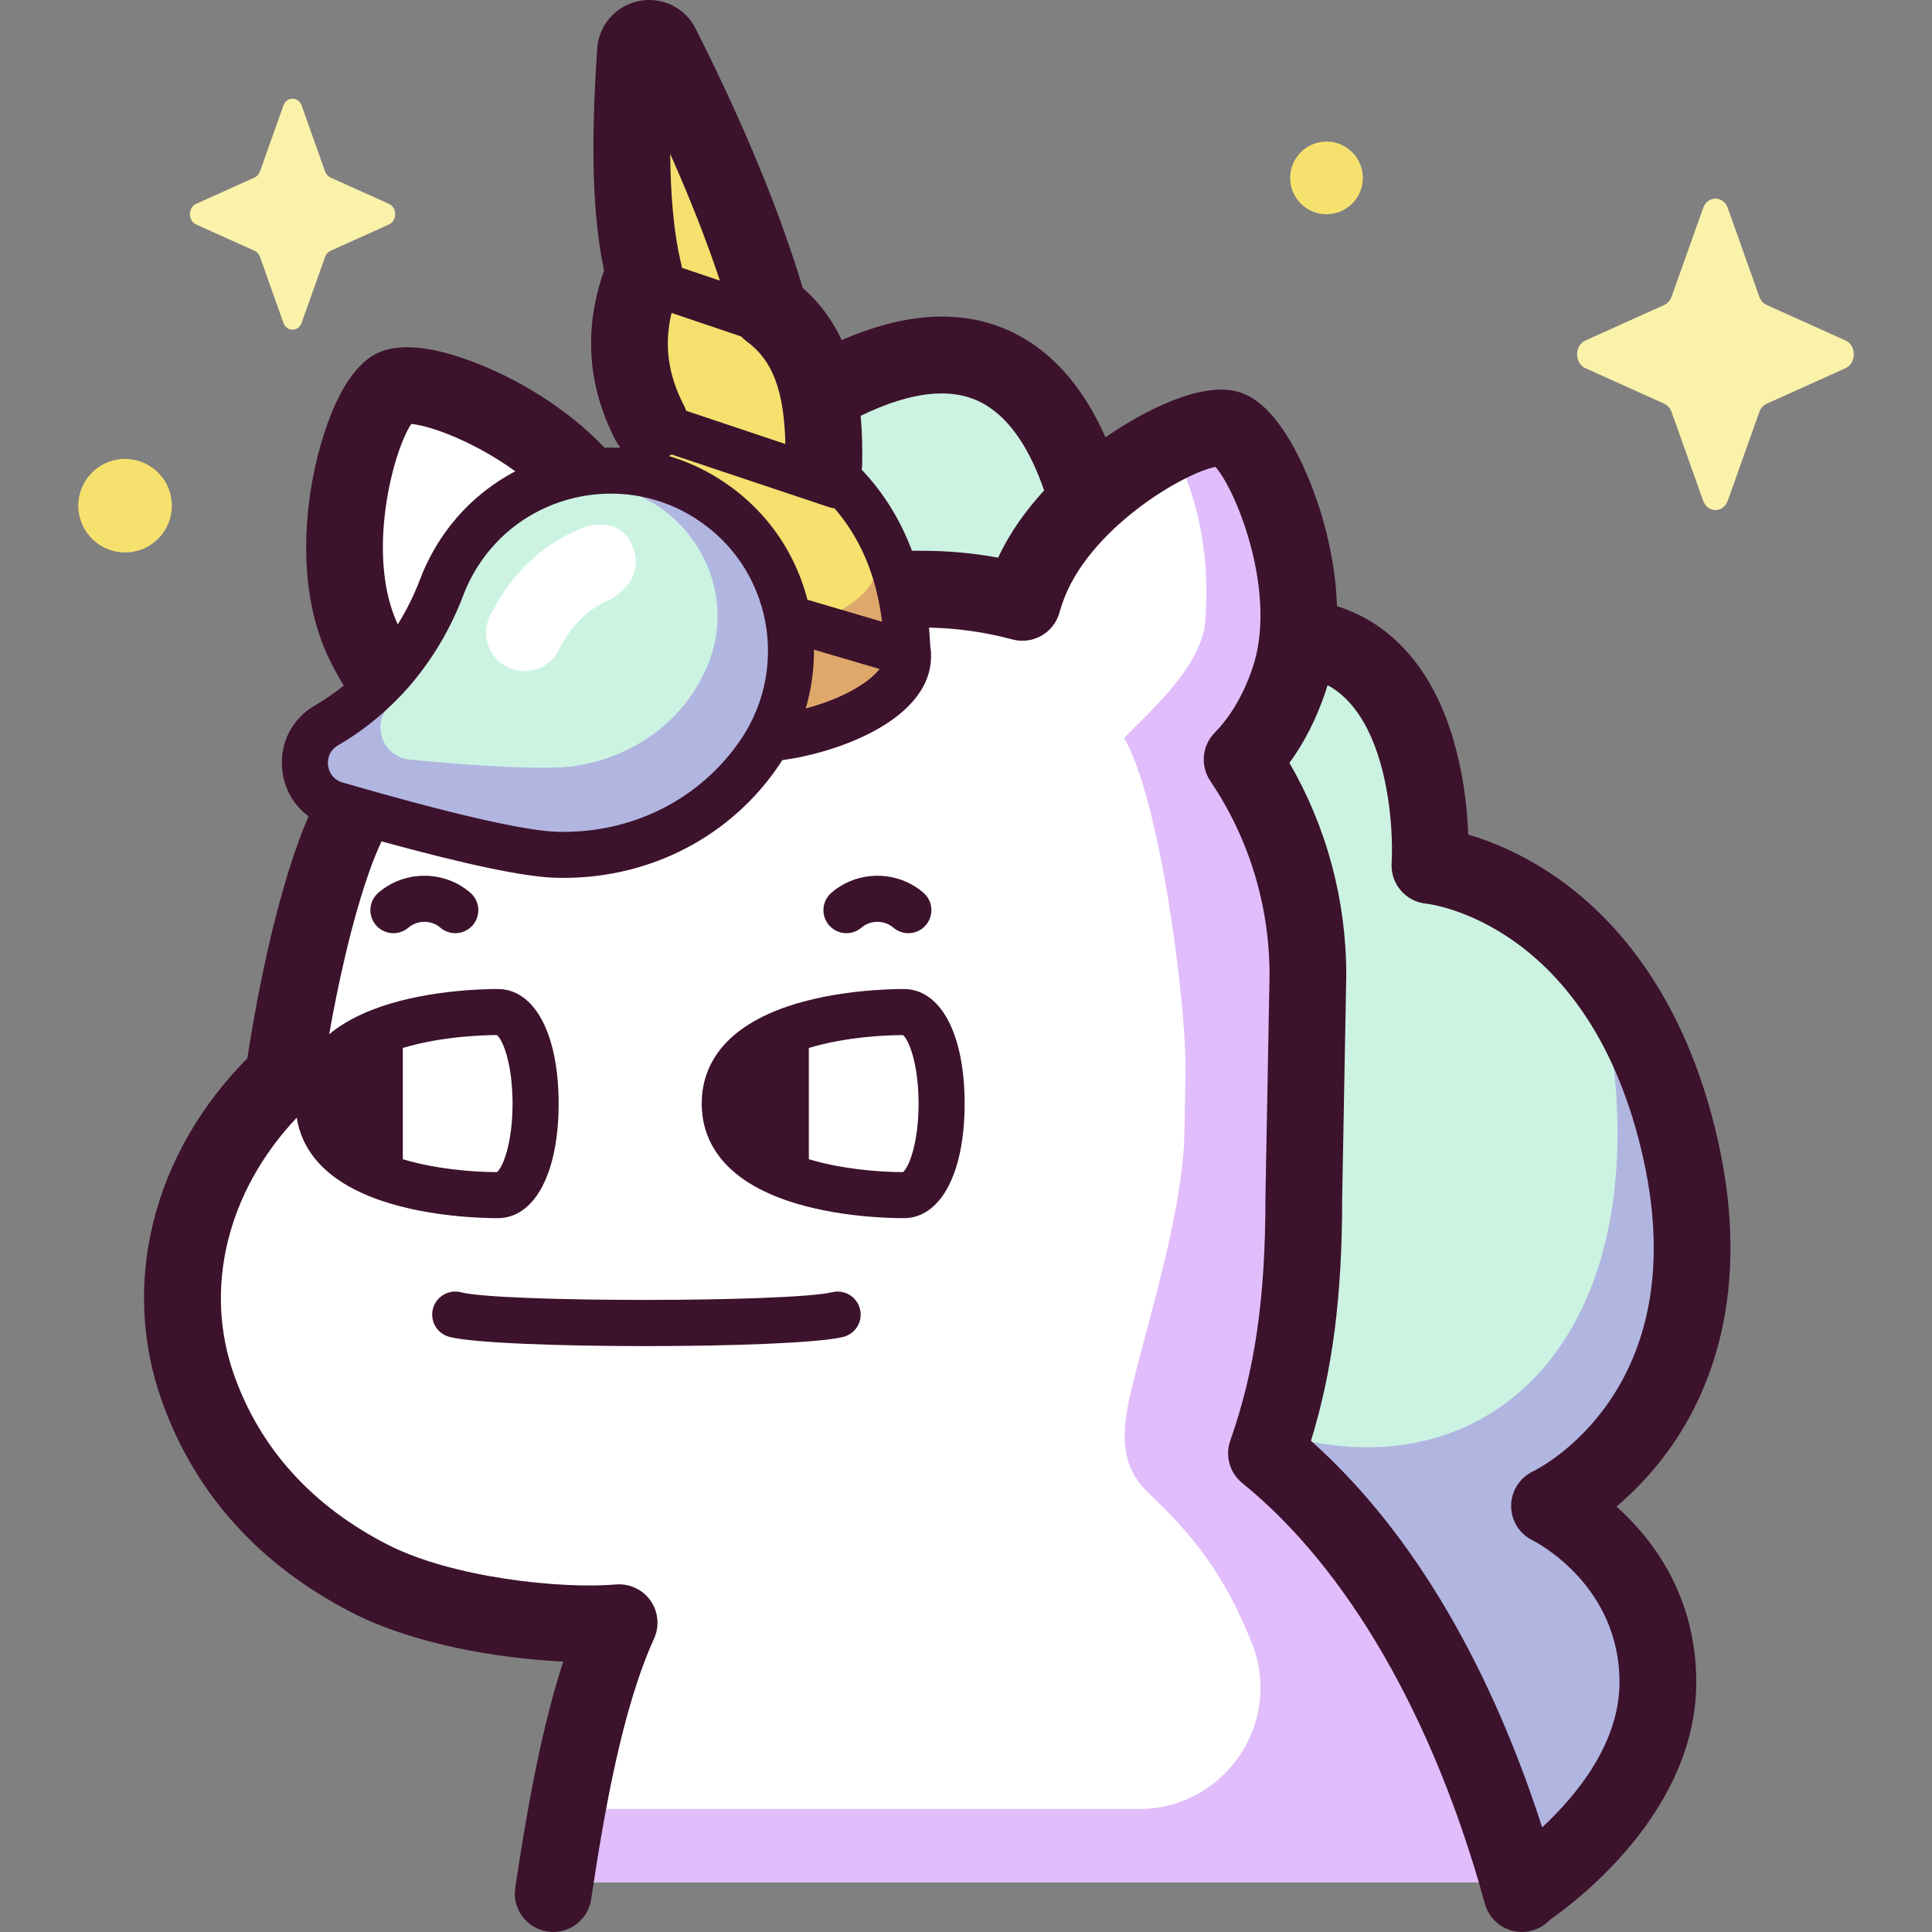 <svg id="Capa_1" enable-background="new 0 0 512 512" height="512" viewBox="0 0 512 512" width="512" xmlns="http://www.w3.org/2000/svg"><rect x="0" y="0" width="512" height="512" fill="#808080" stroke="none"/><g><g><path d="m403.283 501.562s36.069-22.953 36.069-55.743-28.691-46.726-28.691-46.726 50.503-23.755 34.74-94.354c-15.763-70.598-66.457-75.384-66.457-75.384s6.197-97.715-85.179-45.273c0 0 5.827-131.284-81.459-76.73l8.09 232.271z" fill="#ccf3e2"/><path d="m410.661 399.094s50.503-23.755 34.74-94.354c-2.835-12.697-15.646-29.402-20.243-38.196 20.003 101.189-48.732 148.444-124.036 94.319-4.041-2.905-14.679 33.584-19.531 32.948l121.691 107.752s36.069-22.953 36.069-55.743c.001-32.79-28.69-46.726-28.69-46.726z" fill="#b1b6e1"/><path d="m404.366 498.802c-11.974-43.585-33.516-89.022-67.692-116.682 6.423-18.198 9.895-37.828 9.895-67.556l1.091-59.148c0-21.167-6.428-40.832-17.438-57.151 5.052-5.141 9.325-12.074 12.341-20.838 9.185-26.692-7.619-63.904-15.93-66.764-8.312-2.86-44.456 16.133-53.641 42.825-.363 1.055-.684 2.096-.987 3.131-8.5-2.288-17.436-3.516-26.658-3.516h-63.141c-4.715 0-9.245.359-13.598 1.02-.646-5.802-2.429-12-5.526-18.452-12.092-25.181-49.798-39.7-57.639-35.935-7.841 3.766-20.085 42.27-7.994 67.451 4.001 8.332 9.043 14.689 14.65 19.168-11.12 12.607-18.488 26.408-22.26 36.78-9.104 25.031-13.655 59.165-13.655 59.165-24.658 23.212-32.502 54.974-22.636 82.599 8.141 22.794 24.208 39.507 45.589 50.473 18.793 9.639 49.289 13.094 65.99 11.642-9.281 20.417-14.182 49.808-17.475 71.787h256.714z" fill="#fff"/><path d="m335.621 382.12c6.423-18.198 9.895-37.828 9.895-67.556l1.091-59.148c0-21.167-6.428-40.832-17.438-57.151 5.052-5.141 9.325-12.074 12.341-20.838 9.185-26.692-7.619-63.904-15.93-66.764-3.922-1.35-5.042-.501-15.602 6.395 6.543 12.277 11.035 28.079 9.38 47.942-1.042 12.507-17.216 25.739-21.446 30.631 9.219 15.526 16.276 67.756 16.276 87.896l-.276 15.017c0 20.613-8.841 48.633-13.629 67.841-2.793 11.201-4.352 21.266 4.019 29.215 11.256 10.687 19.973 20.971 27.471 39.892 8.346 21.063-7.251 43.907-29.908 43.907h-152.135c-1.201 6.797-2.23 13.383-3.132 19.404h256.715c-11.974-43.587-33.516-89.023-67.692-116.683z" fill="#e1bdfc"/><path d="m240.617 173.147c-.033-.455-.088-.912-.187-1.373-.639-17.749-6.032-33.117-18.367-45.007-.307-19.862-5.578-35.321-18.157-44.492-6.353-21.958-16.203-45.384-28.501-69.837-1.538-3.769-7.162-2.553-7.004 1.516-1.512 22.013-1.609 42.465 2.267 58.527-5.316 13.071-5.402 26.247 1.534 39.594-4.298 13.22-4.487 26.954 1.603 41.385-6.434 13.892-1.625 26.583.112 32.595 7.136 20.174 68.182 7.274 66.7-12.908z" fill="#f6e06e"/><path d="m240.617 173.147c-.033-.455-.088-.912-.187-1.373-.454-12.605-3.322-24-9.355-33.811.594 3.251.955 6.615 1.084 10.091.088.394.136.784.165 1.172 1.305 17.22-52.432 28.227-58.715 11.012-.295-.99-.691-2.194-1.097-3.576-4.407 12.613-.198 23.845 1.405 29.391 7.136 20.176 68.182 7.276 66.7-12.906z" fill="#dda86a"/><path d="m86.549 192.215c14.187-8.192 24.709-21.267 30.504-36.59 1.646-4.352 3.966-8.552 6.99-12.456 14.443-18.65 40.79-23.937 61.298-12.283 24.46 13.899 31.573 45.33 16.198 68.272-13.237 19.752-34.566 27.99-54.299 27.362-11.496-.366-38.005-7.438-58.133-13.279-9.744-2.828-11.344-15.953-2.558-21.026z" fill="#ccf3e2"/><path d="m185.34 130.885c-20.508-11.653-46.855-6.367-61.298 12.283-3.024 3.905-5.344 8.104-6.989 12.457-5.795 15.323-16.317 28.399-30.504 36.59-8.786 5.073-7.186 18.197 2.558 21.025 20.128 5.841 46.637 12.913 58.133 13.279 19.733.628 41.062-7.61 54.299-27.362 15.374-22.942 8.262-54.372-16.199-68.272zm2.205 45.389c-6.6 15.804-20.741 24.509-35.05 26.701-8.336 1.277-28.484-.203-43.852-1.662-7.439-.706-10.542-9.817-4.967-14.597 9.003-7.717 14.64-18.415 16.537-30.077.539-3.313 1.586-6.607 3.184-9.785 7.633-15.182 25.827-22.461 42.333-16.923 19.686 6.605 29.481 27.986 21.815 46.343z" fill="#b1b6e1"/><path d="m457.881 55.13 8.354 23.49c.358 1.006 1.066 1.803 1.959 2.205l20.87 9.403c2.948 1.328 2.948 6.026 0 7.354l-20.87 9.403c-.894.403-1.602 1.2-1.959 2.205l-8.354 23.49c-1.18 3.319-5.354 3.319-6.534 0l-8.354-23.49c-.358-1.006-1.066-1.803-1.959-2.205l-20.87-9.403c-2.948-1.328-2.948-6.026 0-7.354l20.87-9.403c.894-.403 1.602-1.2 1.959-2.205l8.354-23.49c1.18-3.319 5.353-3.319 6.534 0z" fill="#fbf2aa"/><path d="m79.949 27.995 6.197 17.425c.265.746.791 1.337 1.453 1.636l15.481 6.975c2.187.985 2.187 4.47 0 5.456l-15.48 6.973c-.663.299-1.188.89-1.453 1.636l-6.197 17.425c-.876 2.462-3.972 2.462-4.847 0l-6.197-17.425c-.265-.746-.791-1.337-1.453-1.636l-15.481-6.975c-2.187-.985-2.187-4.47 0-5.456l15.481-6.975c.663-.299 1.188-.89 1.453-1.636l6.197-17.425c.875-2.46 3.971-2.46 4.846.002z" fill="#fbf2aa"/><g fill="#f7e16e"><ellipse cx="33.119" cy="134.054" rx="12.395" ry="12.395" transform="matrix(.973 -.23 .23 .973 -29.913 11.195)"/><path d="m361.158 47.148c0 5.317-4.31 9.627-9.627 9.627s-9.627-4.31-9.627-9.627 4.31-9.626 9.627-9.626c5.317-.001 9.627 4.309 9.627 9.626z"/></g></g><g><path d="m104.26 247.304c-1.715 0-3.42-.719-4.627-2.12-2.199-2.554-1.911-6.407.643-8.606 6.958-5.99 17.436-5.987 24.374.007 2.549 2.203 2.831 6.056.628 8.607-2.202 2.549-6.054 2.833-8.607.628-2.357-2.037-6.061-2.036-8.432.007-1.152.991-2.569 1.477-3.979 1.477z" fill="#3c122c"/><path d="m224.325 247.304c-1.715 0-3.42-.719-4.627-2.12-2.199-2.554-1.911-6.407.643-8.606 6.96-5.99 17.438-5.987 24.374.007 2.551 2.204 2.831 6.057.628 8.607-2.204 2.549-6.058 2.829-8.607.628-2.358-2.037-6.062-2.034-8.432.007-1.153.991-2.57 1.477-3.979 1.477z" fill="#3c122c"/><path d="m138.98 177.843c-1.511 0-3.044-.338-4.49-1.051-5.037-2.484-7.107-8.582-4.623-13.619 9.146-18.546 24.33-23.251 26.031-23.726 0 0 9.065-2.82 12.008 6.081 2.943 8.9-6.36 13.458-6.36 13.458-.337.108-8.297 2.761-13.436 13.183-1.771 3.591-5.378 5.674-9.13 5.674z" fill="#fff"/><g fill="#3c122c"><path d="m428.376 399.246c4.37-3.693 9.267-8.606 13.813-14.903 10.942-15.162 22.104-41.663 13.138-81.819-8.865-39.704-28.451-60.168-43.322-70.344-8.797-6.02-16.973-9.269-22.891-11.008-.589-14.571-4.514-43.214-25.46-56.247-2.928-1.822-6.047-3.246-9.343-4.295-.335-10.338-2.627-19.59-4.504-25.552-1.972-6.264-9.309-27.014-20.918-31.007-11.617-3.997-30.161 7.846-35.569 11.57-.115.079-.242.171-.359.252-5.382-12.167-12.645-20.98-21.754-26.296-13.337-7.784-29.484-7.589-48.147.53-2.351-5.038-5.662-9.747-10.311-13.793-6.198-20.548-15.417-42.906-28.135-68.22-2.674-5.915-9.104-9.183-15.496-7.799-6.331 1.368-10.811 6.906-10.889 13.318-1.73 25.46-1.161 43.597 1.852 58.09-5.446 15.46-4.409 30.596 3.097 45.038.308.594.683 1.127 1.084 1.632-.019.097-.031.195-.049.292-1.331-.056-2.663-.069-3.992-.026-8.161-8.619-17.655-14.498-23.848-17.775-5.755-3.046-25.383-12.57-36.384-7.292-10.996 5.281-15.837 26.558-17.059 32.954-1.996 10.451-4.092 30.592 4.299 48.066 1.196 2.49 2.488 4.853 3.871 7.088-2.406 1.935-4.939 3.693-7.601 5.229-6.215 3.589-9.54 10.243-8.677 17.367.603 4.977 3.141 9.239 6.963 12.043-.939 2.128-1.795 4.248-2.557 6.344-7.734 21.268-12.227 48.2-13.669 57.771-25.061 25.275-33.748 59.786-22.639 90.89 8.758 24.521 25.757 43.397 50.525 56.102 16.153 8.285 38.558 12.073 55.822 12.888-5.978 18.405-9.762 40.215-12.724 59.984-.832 5.555 2.996 10.732 8.551 11.564 5.55.836 10.732-2.995 11.564-8.551 3.581-23.898 8.362-50.796 16.676-69.085 1.496-3.29 1.132-7.128-.954-10.08-2.087-2.951-5.584-4.564-9.185-4.261-14.299 1.246-43.264-1.734-60.467-10.557-20.015-10.267-33.693-25.355-40.654-44.845-8.228-23.04-1.863-48.811 16.572-68.316 1.173 7.633 6.4 16.592 22.55 22.054 12.581 4.255 26.672 4.586 30.692 4.586 9.811 0 16.152-11.919 16.152-30.364s-6.34-30.364-16.152-30.364c-4.019 0-18.11.331-30.692 4.585-6.086 2.058-10.614 4.615-13.966 7.409 2.1-11.856 5.827-29.919 11.114-44.459.566-1.557 1.473-3.853 2.768-6.66 22.354 6.142 37.778 9.381 45.936 9.641.777.025 1.552.037 2.325.037 23.262 0 44.527-11.137 57.236-30.101.241-.359.461-.73.693-1.095 1.697-.246 3.377-.526 5.006-.868 16.393-3.436 35.111-12.676 34.411-27.447 0-.096-.005-.192-.009-.287-.003-.047-.001-.094-.005-.142 0-.007 0-.014 0-.022-.005-.059-.012-.111-.016-.168-.003-.033-.006-.066-.01-.099-.042-.476-.094-.923-.167-1.347-.066-1.611-.184-3.188-.325-4.75 7.491.152 14.925 1.198 22.124 3.135 5.338 1.438 10.851-1.656 12.404-6.963.303-1.038.572-1.89.843-2.68 6.707-19.491 31.852-34.369 40.566-36.083 5.814 6.714 16.479 33.914 9.772 53.405-2.412 7.011-5.769 12.736-9.977 17.018-3.39 3.449-3.882 8.808-1.178 12.817 10.253 15.196 15.681 32.959 15.699 51.372l-1.089 59.051c-.001.062-.002.125-.002.188 0 26.48-2.786 45.672-9.315 64.172-1.433 4.06-.155 8.582 3.192 11.29 27.912 22.59 50.742 62.178 64.283 111.47 1.241 4.514 5.335 7.478 9.801 7.478.892 0 1.799-.119 2.7-.366 1.838-.505 3.411-1.491 4.639-2.775 8.108-5.665 38.875-29.381 38.875-63.039-.002-22.792-11.449-37.878-21.148-46.57zm-321.625-121.52c10.196-3.098 21.322-3.409 24.927-3.421 1.47 1.07 4.154 7.401 4.154 18.16 0 10.76-2.684 17.091-4.154 18.16-6.891-.018-16.646-.915-24.927-3.423zm84.039-203.347-10.071-3.406c-.007-.049-.019-.097-.027-.146-.034-.202-.068-.404-.114-.603-.01-.044-.014-.087-.025-.131-2.112-8.748-2.862-19.143-2.944-29.32 5.285 11.881 9.655 23.026 13.181 33.606zm-12.832 8.542 18.471 6.246c.015.016.033.031.048.047.165.176.336.345.512.508.053.049.102.099.156.147.24.214.489.416.748.605.007.006.013.011.02.016 6.816 4.97 9.894 13.024 10.219 27.17l-26.292-8.798c-.167-.501-.363-.997-.615-1.481-4.2-8.078-5.273-15.989-3.267-24.46zm-68.961 29.434c5.346.45 17.153 4.974 27.566 12.549-6.601 3.476-12.556 8.345-17.345 14.529-3.328 4.295-5.977 9.018-7.874 14.034-1.601 4.235-3.601 8.248-5.934 11.998-8.526-18.278-1.305-45.83 3.587-53.11zm87.472 83.406c-10.774 16.075-29.126 25.305-49.035 24.659-8.466-.269-28.576-4.9-56.626-13.04-3.192-.926-3.77-3.717-3.871-4.551-.1-.831-.206-3.673 2.664-5.329 14.968-8.643 26.744-22.747 33.161-39.716 1.467-3.881 3.522-7.541 6.107-10.878 12.596-16.268 35.577-20.874 53.459-10.714 10.26 5.83 17.394 15.326 20.089 26.741 2.655 11.257.488 23.223-5.948 32.828zm17.053-8.005c1.484-5.054 2.217-10.31 2.187-15.588l17.385 5.123c-2.877 3.729-9.903 7.882-19.572 10.465zm.457-28.82c-3.69-14.219-12.742-26.036-25.625-33.356-3.559-2.023-7.275-3.589-11.074-4.721.233-.138.47-.27.69-.421l41.821 13.994c.456.153.915.229 1.374.272 6.946 8.066 11.098 17.983 12.588 30.059zm50.539-11.156c-6.656-1.212-13.428-1.823-20.225-1.823h-2.611c-3.042-8.134-7.481-15.32-13.319-21.488.062-.424.108-.853.116-1.293.079-4.133.018-8.523-.39-12.977 13.757-6.692 24.788-7.741 32.852-3.042 7.267 4.235 12.305 12.775 15.762 22.814-4.599 5.003-8.995 10.967-12.185 17.809zm144.167 336.487c-10.867-33.744-29.612-74.22-61.261-102.434 5.756-18.709 8.256-38.368 8.262-64.15l1.089-59.054c.001-.063.002-.125.002-.188 0-19.912-5.187-39.21-15.064-56.269 3.866-5.292 7.02-11.455 9.414-18.411.25-.725.477-1.453.694-2.182.355.192.711.384 1.056.598 14.792 9.166 16.505 36.713 15.918 46.536-.349 5.484 3.723 10.252 9.194 10.769.433.041 43.496 4.815 57.486 67.474 13.692 61.319-27.443 82.108-29.143 82.935-3.545 1.668-5.844 5.208-5.868 9.125-.025 3.918 2.175 7.487 5.699 9.199.939.471 23.02 11.831 23.02 37.605-.001 16.205-11.433 30.028-20.498 38.447z"/><path d="m239.483 262.102c-4.019 0-18.109.331-30.691 4.585-18.872 6.383-22.834 17.541-22.834 25.779 0 8.237 3.962 19.395 22.834 25.778 12.581 4.255 26.671 4.586 30.691 4.586 9.811 0 16.152-11.919 16.152-30.364s-6.34-30.364-16.152-30.364zm-.206 48.524c-6.891-.018-16.646-.915-24.927-3.423v-29.477c10.197-3.098 21.321-3.409 24.927-3.421 1.47 1.07 4.154 7.401 4.154 18.16 0 10.761-2.684 17.092-4.154 18.161z"/><path d="m171.126 356.732c-22.862 0-45.652-.814-52-2.438-3.265-.835-5.234-4.158-4.399-7.424.835-3.264 4.156-5.238 7.424-4.399 10.589 2.708 86.942 2.688 98.431-.027 3.278-.78 6.566 1.254 7.341 4.535.776 3.279-1.254 6.567-4.535 7.341-6.803 1.61-29.568 2.412-52.262 2.412z"/></g></g></g></svg>